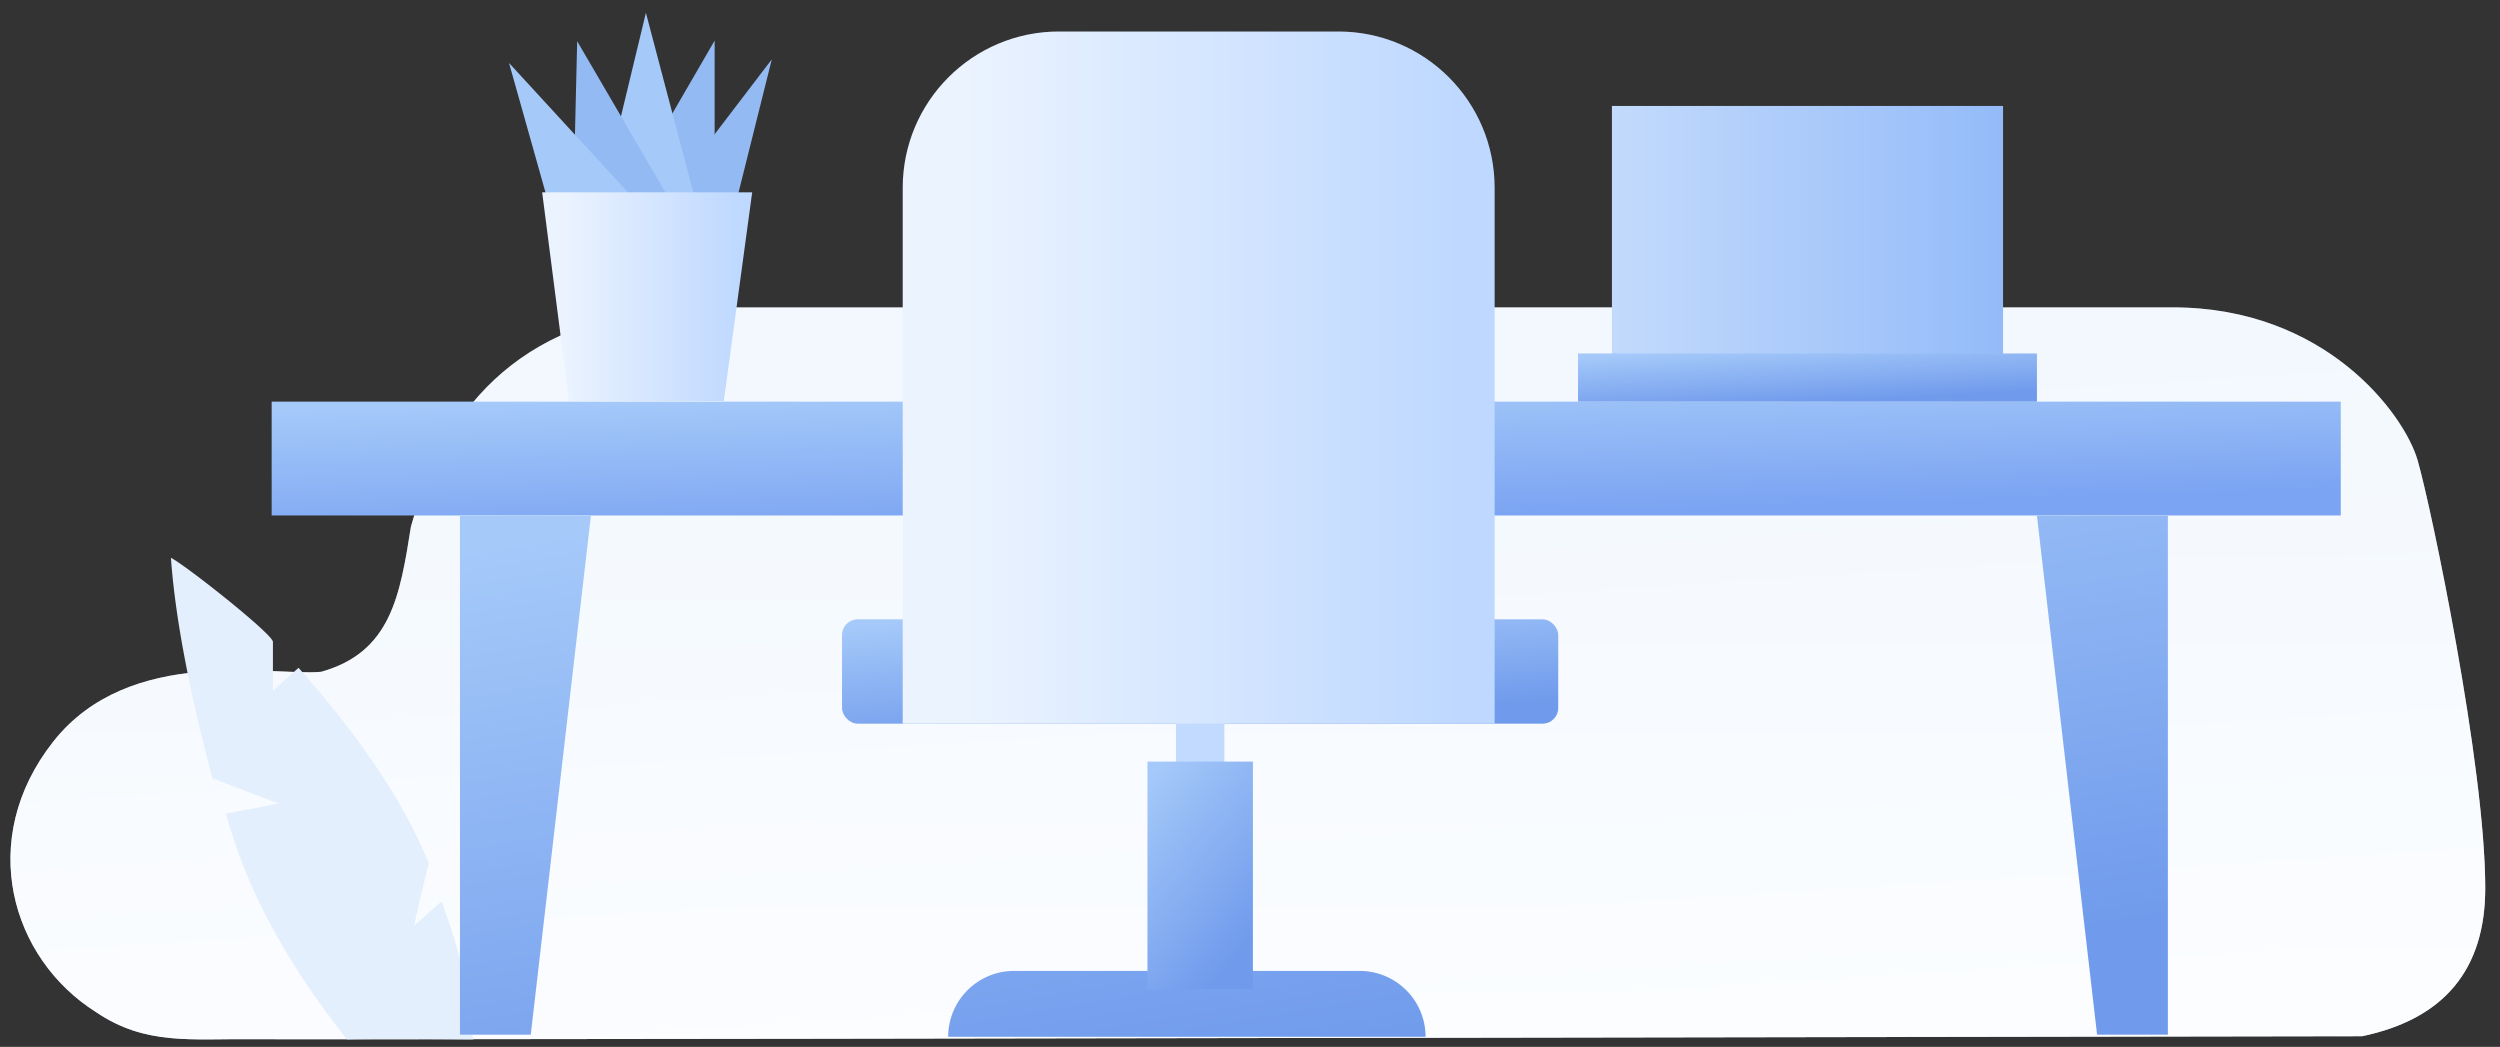 <svg width="160" height="67" xmlns="http://www.w3.org/2000/svg"><rect width="100%" height="100%" fill="#333333" stroke="none"/><defs><linearGradient x1="50%" y1="169.886%" x2="50%" y2="27.931%" id="a"><stop stop-color="#F9FBFF" offset="0%"/><stop stop-color="#EDF5FE" offset="100%"/></linearGradient><linearGradient x1="51.308%" y1="-72.998%" x2="96.049%" y2="132.285%" id="b"><stop stop-color="#FFF" stop-opacity="0" offset="0%"/><stop stop-color="#FFF" stop-opacity=".831" offset="100%"/></linearGradient><linearGradient x1="12.829%" y1="0%" x2="65.132%" y2="95.791%" id="c"><stop stop-color="#A5C9F9" offset="0%"/><stop stop-color="#7BA4F2" offset="100%"/></linearGradient><linearGradient x1="12.829%" y1="0%" x2="65.132%" y2="95.791%" id="d"><stop stop-color="#A5C9F9" offset="0%"/><stop stop-color="#709BEC" offset="100%"/></linearGradient><linearGradient x1="10.108%" y1="50%" x2="94.352%" y2="50%" id="e"><stop stop-color="#EBF3FF" offset="0%"/><stop stop-color="#BED8FF" offset="100%"/></linearGradient><linearGradient x1="0%" y1="41.707%" x2="100%" y2="41.707%" id="f"><stop stop-color="#C3DAFC" offset="0%"/><stop stop-color="#94BBF9" offset="100%"/></linearGradient></defs><g fill="none" fill-rule="evenodd"><path d="M15.76 47.128c2.595.028 47.598-.036 135.011-.19 5.252-1.106 7.879-4.267 7.879-9.483 0-7.823-3.465-24.41-4.33-27.383-.867-2.973-5.905-9.78-15.668-9.78H44.01C34.482.535 28.443 5.21 25.894 14.318c-.705 4.456-1.287 8.045-5.743 9.297-3.04.3-12.245-1.769-17.159 4.48-4.914 6.25-2.707 13.865 2.749 17.3 3.165 2.152 6.127 1.692 10.019 1.733z" fill="url(#a)" transform="translate(.406 19.38)"/><path d="M15.76 47.128c2.595.028 47.598-.036 135.011-.19 5.252-1.106 7.879-4.267 7.879-9.483 0-7.823-3.465-24.41-4.33-27.383-.867-2.973-5.905-9.78-15.668-9.78H44.01C34.482.535 28.443 5.21 25.894 14.318c-.705 4.456-1.287 8.045-5.743 9.297-3.04.3-12.245-1.769-17.159 4.48-4.914 6.25-2.707 13.865 2.749 17.3 3.165 2.152 6.127 1.692 10.019 1.733z" fill="url(#b)" transform="translate(.406 19.38)"/><path d="M14.46 52.074l3.37-.65-4.235-1.613C12.087 44.12 11.201 39.414 10.94 35.7c.918.456 6.527 4.889 6.527 5.378v3.128l1.64-1.466c4.045 4.563 6.821 8.735 8.33 12.515-.575 2.35-.88 3.672-.913 3.968l1.734-1.543c1.336 3.651 2.005 6.6 2.005 8.844-4.319-.033-7.001-.033-8.048 0-3.67-4.625-6.157-9.116-7.46-13.472a9.797 9.797 0 0 1-.294-.977z" fill="#E4EFFD"/><g transform="translate(17.178 .165)"><path fill="url(#c)" d="M.208 25.54h132.423v7.286H.208z"/><path d="M47.723 61.974h22.118a4.217 4.217 0 0 1 4.217 4.217H43.506a4.217 4.217 0 0 1 4.217-4.217zM12.26 32.842v33.213h4.53l3.85-33.213zM121.566 32.842v33.213h-4.531l-3.849-33.213z" fill="url(#d)"/><rect fill="url(#d)" x="36.712" y="39.473" width="45.837" height="6.675" rx="1"/><path fill="#C2DAFF" d="M58.088 45.152h3.092v14.573h-3.092z"/><path fill="url(#d)" d="M56.259 48.576h6.75v14.573h-6.75z"/><path d="M50.596 1.851h17.883c5.523 0 10 4.477 10 10v34.297H40.596V11.85c0-5.523 4.477-10 10-10z" fill="url(#e)"/><path fill="#94BAF4" d="M24.627 13.575l7.591-9.943-2.725 10.91z"/><path fill="#94BAF4" d="M28.559 2.433L22.525 12.84h6.034z"/><path fill="#A5C9F9" d="M24.16.654l-2.881 11.954h6.034z"/><path fill="#94BAF4" d="M19.527 12.337l.234-9.865 5.761 9.865z"/><path fill="#A5C9F9" d="M15.4 3.865l2.375 8.433h5.372z"/><path fill="url(#e)" d="M2.587 12.144h13.442l-1.817 13.359H4.306z" transform="translate(14.933)"/><g><path fill="url(#f)" d="M2.618.544H27.65V19.43H2.618z" transform="translate(83.367 6.072)"/><path fill="url(#d)" d="M.449 16.384h29.37v3.084H.449z" transform="translate(83.367 6.072)"/></g></g></g></svg>
